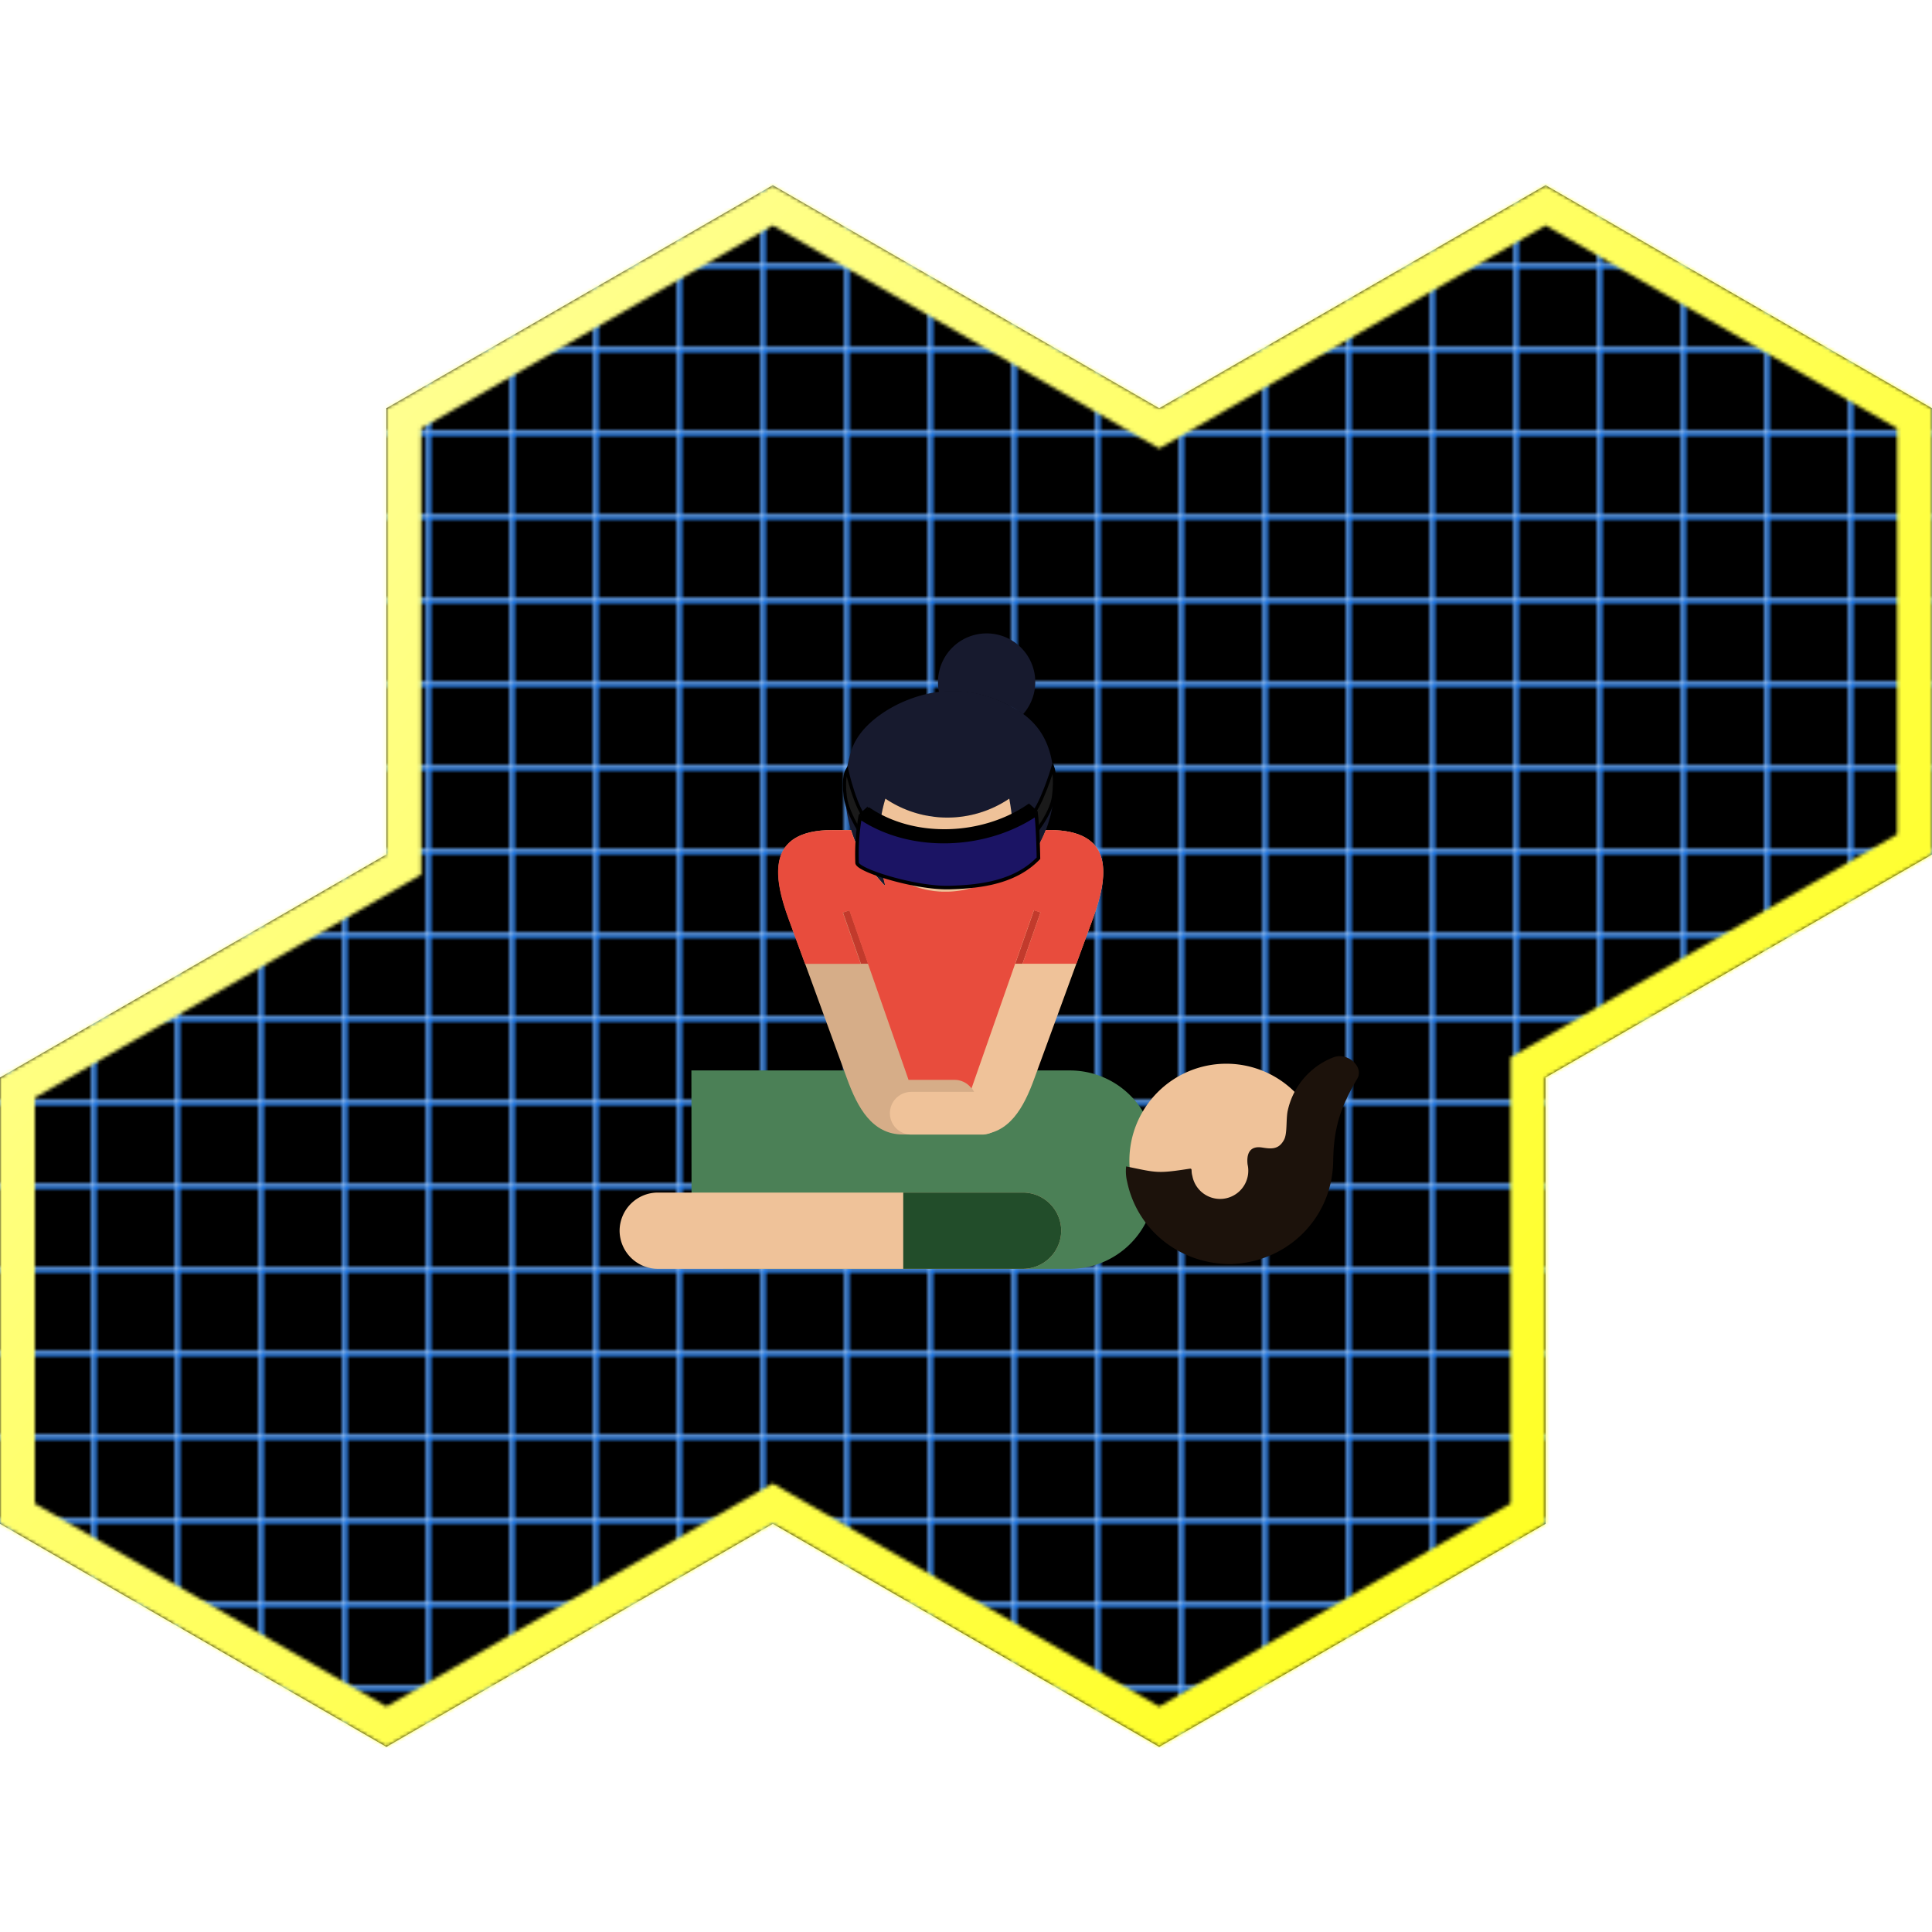 <svg xmlns="http://www.w3.org/2000/svg" xmlns:xlink="http://www.w3.org/1999/xlink" viewBox="0 0 554.25 554.25"><defs><style>.cls-1{fill:#fff;}.cls-2{fill:none;}.cls-3{stroke:#0072ff;stroke-width:0.5px;}.cls-16,.cls-17,.cls-18,.cls-3{stroke-miterlimit:10;}.cls-4{fill:url(#New_Pattern_3);}.cls-5{mask:url(#mask);}.cls-6{fill:url(#linear-gradient);}.cls-7{fill:#4b8056;}.cls-11,.cls-12,.cls-13,.cls-14,.cls-15,.cls-16,.cls-17,.cls-18,.cls-19,.cls-7,.cls-8,.cls-9{fill-rule:evenodd;}.cls-10,.cls-8{fill:#efc299;}.cls-9{fill:#d6ad88;}.cls-11{fill:#224d2a;}.cls-12{fill:#1c120b;}.cls-13{fill:#171a2e;}.cls-14{fill:#c23a2c;}.cls-15{fill:#e84c3d;}.cls-16{fill:#1a1a1a;}.cls-16,.cls-17,.cls-18{stroke:#000;}.cls-16,.cls-17{stroke-width:0.92px;}.cls-18{fill:#1b1464;stroke-width:1.02px;}</style><pattern id="New_Pattern_3" data-name="New Pattern 3" width="23.67" height="23.67" patternTransform="translate(-213 -307.67)" patternUnits="userSpaceOnUse" viewBox="0 0 23.67 23.67"><rect class="cls-2" width="23.67" height="23.67"/><rect class="cls-3" x="0.25" y="0.25" width="23.17" height="23.17"/></pattern><mask id="mask" x="0" y="0" width="554.26" height="554.25" maskUnits="userSpaceOnUse"><path class="cls-1" d="M443.4,64.67,544.25,122.9V239.35l-105.9,61.11-5,2.89v5.78l0,122.22L332.55,489.58,226.7,428.46l-5-2.89-5,2.89L110.85,489.58,10,431.35V314.9l105.85-61.11,5-2.89v-128L221.7,64.67l105.85,61.11,5,2.89,5-2.89L443.4,64.67m0-11.55-110.85,64-110.85-64-110.85,64v128L0,309.13v128l110.85,64,110.85-64,110.85,64,110.85-64-.05-128,110.9-64v-128l-110.85-64Z"/></mask><linearGradient id="linear-gradient" x1="554.25" y1="554.25" x2="0" gradientUnits="userSpaceOnUse"><stop offset="0" stop-color="#ff0"/><stop offset="1" stop-color="#ffffb4"/></linearGradient></defs><title>Hex</title><g id="CPR-VR"><polygon class="cls-4" points="443.35 309.13 554.25 245.13 554.25 117.13 443.4 53.13 332.55 117.13 221.7 53.13 110.85 117.13 110.85 245.13 0 309.13 0 437.13 110.85 501.13 221.7 437.13 332.55 501.13 443.4 437.13 443.35 309.13"/><g class="cls-5"><g id="Outline"><rect class="cls-6" width="554.25" height="554.25"/></g></g><path class="cls-7" d="M198.35,307.09H307a24.5,24.5,0,0,1,24.43,24.43v8A24.5,24.5,0,0,1,307,364h-99.5V351.77h-9.1Z"/><path class="cls-8" d="M269.88,238.11h31.05c19.21,0,16.92,13.61,12.54,25.55l-16.76,45.79c-3,8.28-7.21,16-16,16H269.88Z"/><path class="cls-9" d="M269.88,238.11H238.83c-19.21,0-16.92,13.61-12.54,25.55L243,309.46c3,8.28,7.21,16,16,16h10.81Z"/><path class="cls-9" d="M253.51,309.71h20.37a6.14,6.14,0,0,1,6.13,6.13h0a6.14,6.14,0,0,1-6.13,6.13H253.51a6.14,6.14,0,0,1-6.13-6.13h0A6.14,6.14,0,0,1,253.51,309.71Z"/><path class="cls-10" d="M261.43,313.24H281.8a6.12,6.12,0,0,1,6.12,6.12v0a6.13,6.13,0,0,1-6.13,6.13H261.43a6.13,6.13,0,0,1-6.13-6.13v0a6.12,6.12,0,0,1,6.12-6.12Z"/><path class="cls-8" d="M293.51,342.12H188.68a11,11,0,0,0-10.93,10.93h0A11,11,0,0,0,188.68,364H293.51a11,11,0,0,0,10.93-10.93h0A11,11,0,0,0,293.51,342.12Z"/><path class="cls-11" d="M293.51,342.12H259.12V364h34.39a11,11,0,0,0,10.93-10.93h0A11,11,0,0,0,293.51,342.12Z"/><path class="cls-8" d="M351.79,360.76A27.8,27.8,0,1,0,324,333,27.85,27.85,0,0,0,351.79,360.76Z"/><path class="cls-12" d="M353.08,362.65c-14.42,0-26.82-9.57-29.75-23.75a12.46,12.46,0,0,1-.26-4.28c8.82,1.8,8.83,2.1,18,.69,1.2-.19.49.29,1,2.07a8.09,8.09,0,1,0,15.84-3.29c-.36-3.06.58-5.45,4.15-4.89,2.66.42,4.76.63,6.28-2.18,1-1.77.55-5.77,1.06-8.29a21.28,21.28,0,0,1,13.25-15.45c4.09-1.44,8.67,2.86,6.73,6.16-4.87,8.28-6.79,14.11-6.92,23.79C382.15,349.52,369.33,362.11,353.08,362.65Z"/><path class="cls-13" d="M244.21,215.42A37.88,37.88,0,0,0,252,252c2.28,2.57,2.16,2.78,1.41-.28a42.85,42.85,0,0,1,.59-22.59,31.77,31.77,0,0,0,35.54,0,72.38,72.38,0,0,1,.8,20c-.33,3.56-.76,3.77,2.18.75A35.07,35.07,0,0,0,302.37,224c-.46-11.9-5-18.53-16-23.12-9.5-4-19.26-3.35-28.48,1C251.62,204.94,246,209.61,244.21,215.42Z"/><path class="cls-8" d="M252.69,248.17a26.58,26.58,0,0,0,37.76-.46,71.94,71.94,0,0,0-.91-18.6,31.77,31.77,0,0,1-35.54,0A42.85,42.85,0,0,0,252.69,248.17Z"/><path class="cls-13" d="M277.18,183a14,14,0,0,0-7.8,15.57,33.17,33.17,0,0,1,17,2.39,33.86,33.86,0,0,1,7.14,3.91A13.95,13.95,0,0,0,277.18,183Z"/><polygon class="cls-14" points="291.25 276.47 296.63 261.1 298.5 261.75 293.34 276.47 291.25 276.47"/><polygon class="cls-14" points="249.07 276.47 243.71 261.14 241.84 261.79 246.98 276.47 249.07 276.47"/><path class="cls-15" d="M298.5,261.75l-5.15,14.72H308.8l4.69-12.8c4.37-11.94,6.67-25.55-12.54-25.55H300a34.92,34.92,0,0,1-7.51,11.7c-2.94,3-2.51,2.81-2.18-.74q.06-.68.12-1.37A26.59,26.59,0,0,1,272,255.8c-.72,0-1.45,0-2.16,0a26.59,26.59,0,0,1-17.19-7.6q.28,1.78.71,3.53c.75,3.06.87,2.85-1.41.28a37.82,37.82,0,0,1-7.83-13.86h-5.34c-19.21,0-16.92,13.61-12.54,25.55l4.69,12.8h16l-5.14-14.68,1.86-.65,16.08,46,.91,2.62h13.18a6.13,6.13,0,0,1,4.89,2.44l1.77-5.06,16.1-46Z"/><path class="cls-16" d="M248.47,241.33s-5.32-7.37-6-12.91.48-7.42.48-7.42,2.53,11.31,5.9,14.47"/><path class="cls-16" d="M295.7,240.53s5.86-6.61,6.56-12.15-.21-8.19-.21-8.19-3.34,11.31-6.71,14.47"/><path class="cls-17" d="M272.48,251c8.51-.23,17.05-1.53,22.92-7.59h0a87.06,87.06,0,0,0-.56-12.11h0c-13.08,8.83-32.49,9.65-45.57.82h0a57.41,57.41,0,0,0-.75,11.74C248.61,245.82,263.66,251.26,272.48,251Z"/><path class="cls-18" d="M272.42,254.62c9.44-.25,19-1.68,25.49-8.41,0,0-.12-8.13-.64-12.59h0c-14.51,9.79-36,10.7-50.55.91h0a63.69,63.69,0,0,0-.84,13C246,249.7,262.64,254.88,272.42,254.62Z"/><polygon class="cls-19" points="246.36 233.68 248.93 231.37 248.87 235.87 246.36 233.68"/><polygon class="cls-19" points="297.68 232.73 295.21 230.52 294.74 235.2 297.68 232.73"/></g></svg>